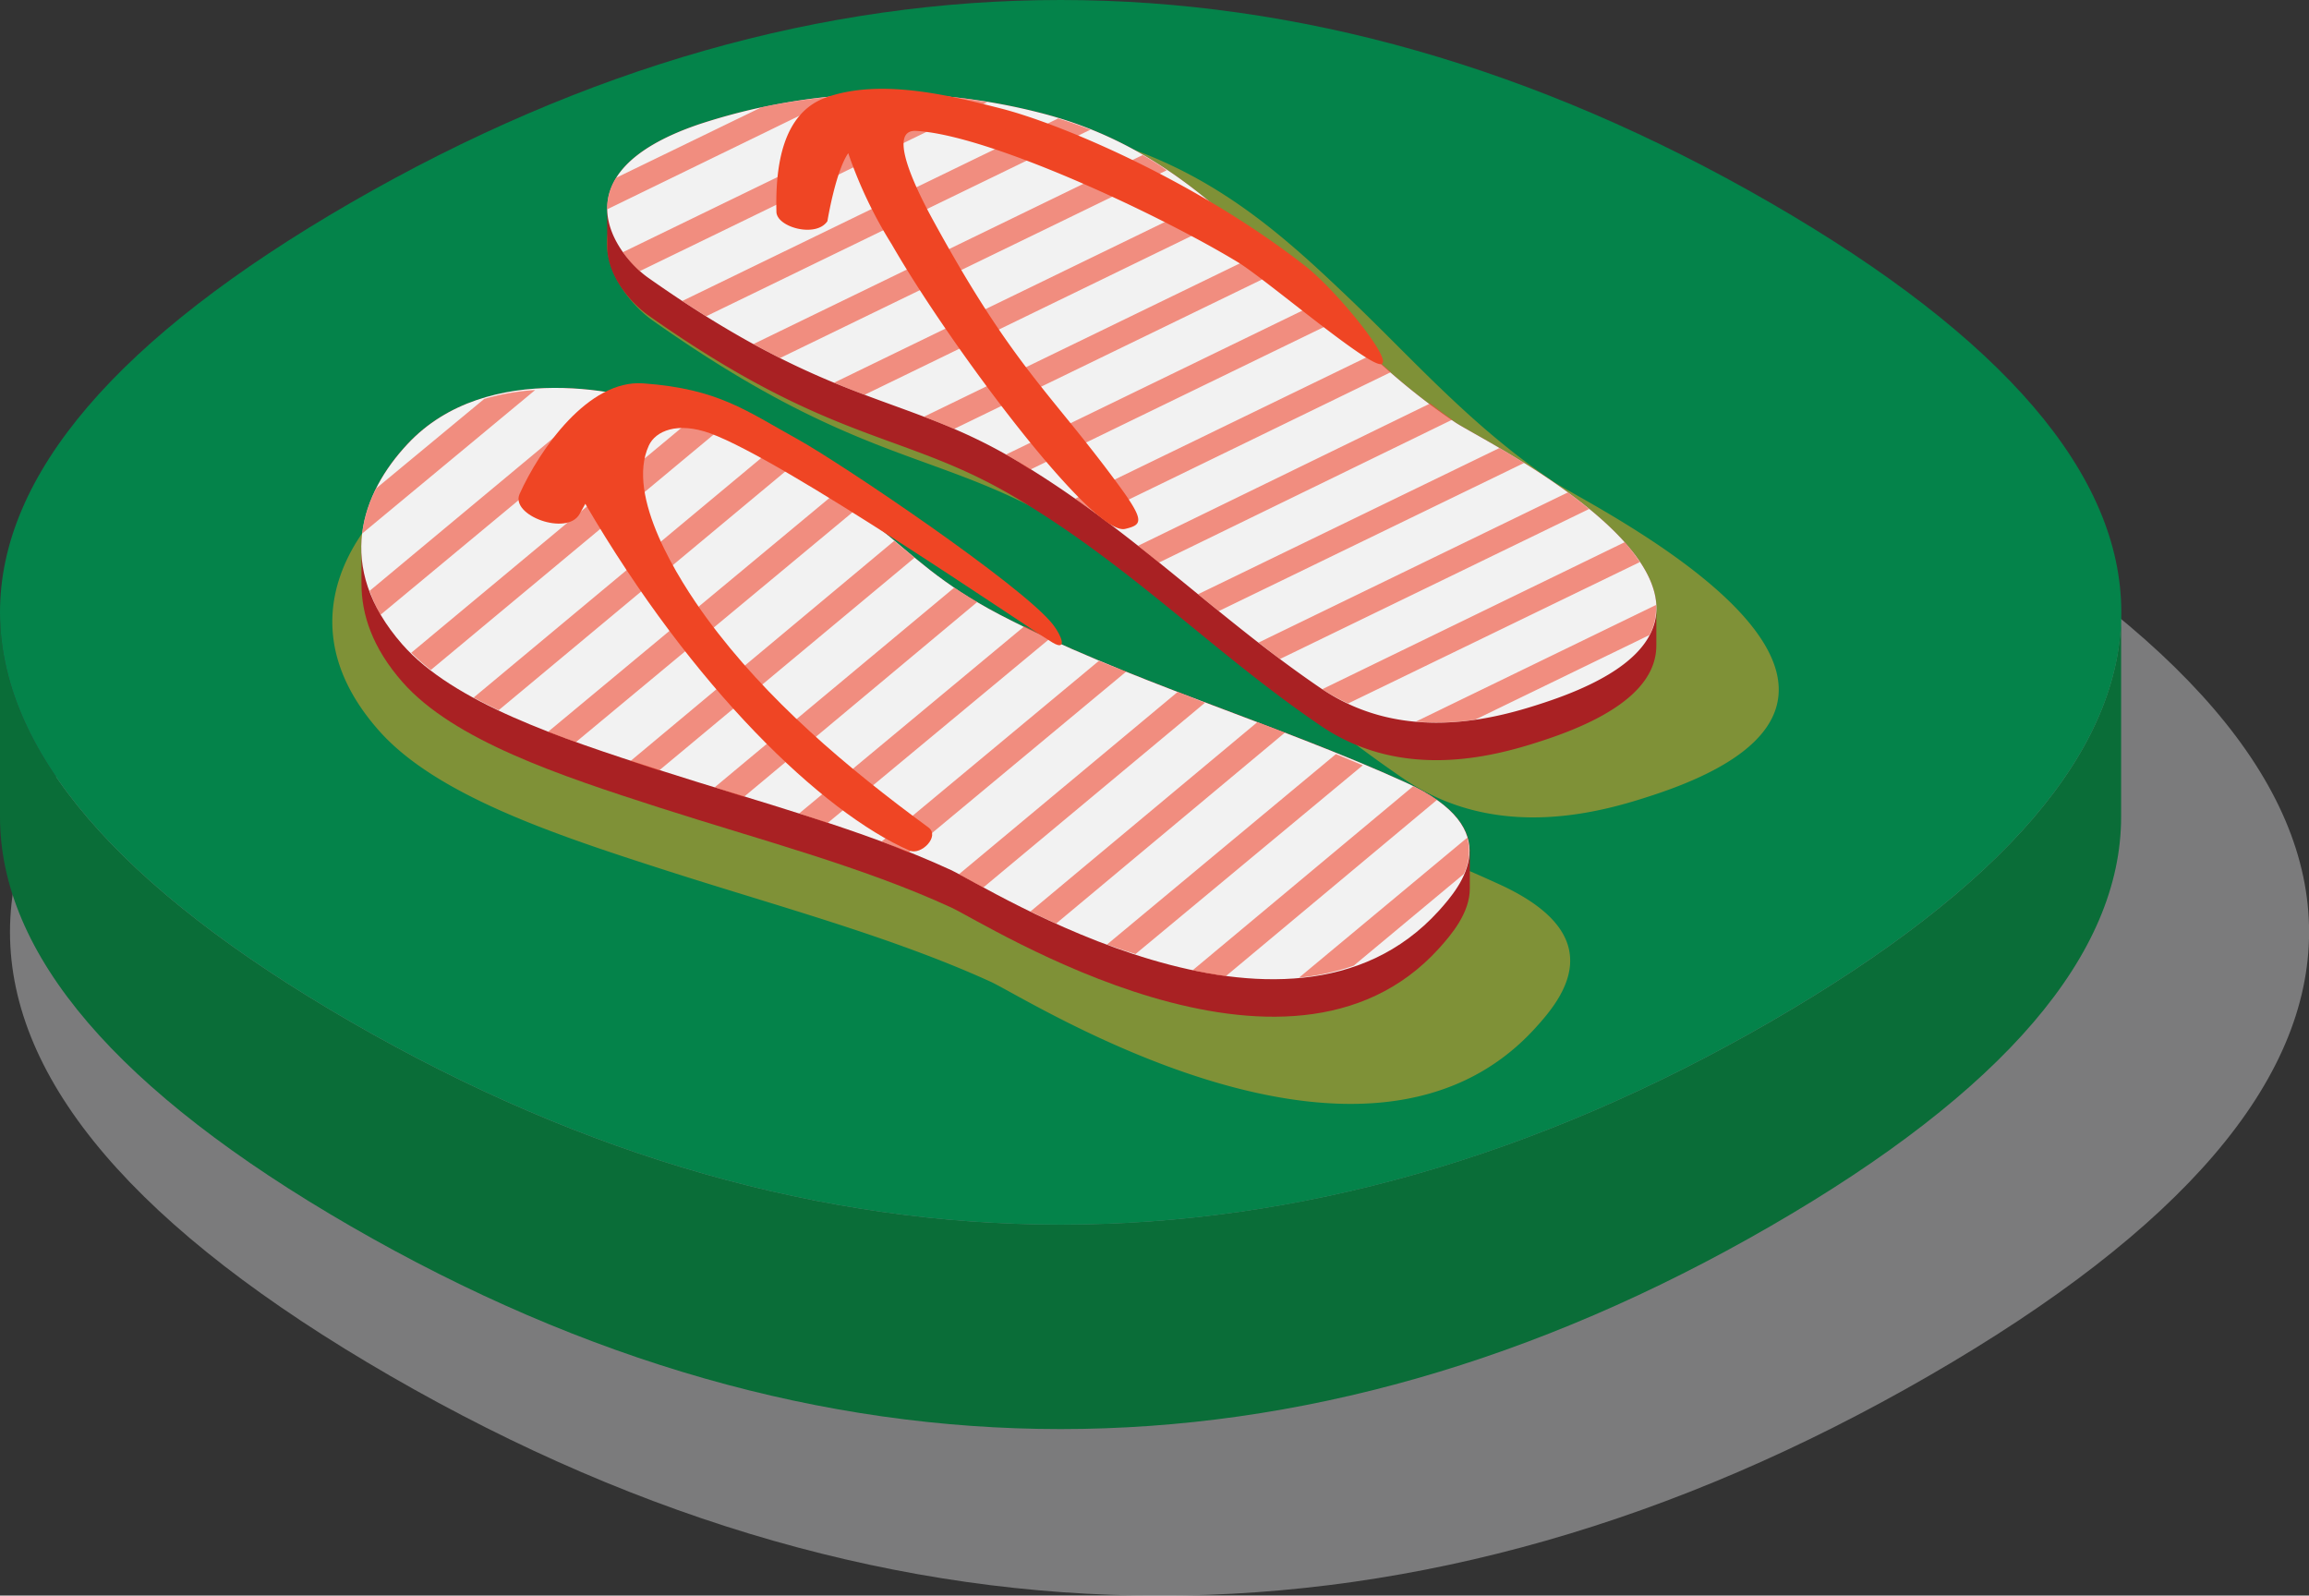 <svg xmlns="http://www.w3.org/2000/svg" viewBox="0 0 242.73 167.73"><rect x="0" y="0" width="242.73" height="167.73" fill="#333333" stroke="none"/><defs><style>.cls-1{isolation:isolate;}.cls-2,.cls-6{mix-blend-mode:multiply;}.cls-3{fill-opacity: 0.4; fill:#e6e7e8;}.cls-4{fill:#0a6d38;}.cls-5{fill:#04834a;}.cls-6{fill:#d09c2a;}.cls-6,.cls-9{opacity:0.6;}.cls-7{fill:#a92123;}.cls-8{fill:#f2f2f2;}.cls-9{fill:#f04a33;}.cls-10,.cls-11{fill:#ef4524;}.cls-11{mix-blend-mode:screen;}</style></defs><title>icn_sandals_pad</title><g class="cls-1"><g id="Слой_2" data-name="Слой 2"><g id="Layer_1" data-name="Layer 1"><g class="cls-2"><path class="cls-3" d="M202.74,51.29C149.41,20.5,94.38,20.5,41.05,51.29h0c-26.66,15.39-40,31-40,46.68s13.33,31.28,40,46.68c53.33,30.79,108.36,30.79,161.69,0,26.66-15.39,40-31,40-46.68S229.4,66.69,202.74,51.29Z"/></g><path class="cls-4" d="M186.08,107.43c-49.2,28.4-100,28.4-149.18,0C12.3,93.23,0,78.8,0,64.37V85.86c0,14.43,12.3,28.86,36.9,43.06,49.2,28.41,100,28.41,149.18,0,24.6-14.2,36.9-28.63,36.9-43.06V64.37C223,78.8,210.68,93.23,186.08,107.43Z"/><path class="cls-5" d="M186.08,21.3C136.87-7.1,86.1-7.1,36.9,21.3h0C12.3,35.51,0,49.94,0,64.37s12.3,28.86,36.9,43.06c49.2,28.41,100,28.41,149.18,0C210.68,93.23,223,78.8,223,64.37S210.68,35.51,186.08,21.3Z"/><path class="cls-6" d="M115.2,14.48c12.06,3.22,19.72,10.29,26.61,16.86s12.9,13.52,21.59,19.35c3.57,2.39,43.82,21.87,10.42,32.88-5.09,1.68-16.28,5.08-26.22-1.68C135,73.33,125.49,63.26,111.75,55.1,98.51,47.23,90.28,49,68.61,33.69c-3.78-2.66-11-12.23,6-18A71.28,71.28,0,0,1,115.2,14.48ZM39.77,76.73c6,6.85,18.53,11,30.15,14.74s23.86,7,34.26,11.75c4.27,2,39.44,24.49,57.26,4.8,2.72-3,8.19-9.59-3.87-15.08-15.28-7-33-12.08-47.67-19.71C95.81,65.89,98.5,61.07,71.28,49.13c-4.74-2.08-21.56-5.9-30.92,4.11C35,58.93,31.72,67.56,39.77,76.73Z"/><path class="cls-7" d="M153,44.41C145.22,39.2,139.84,33,133.67,27.09s-13-12.22-23.83-15.1a63.82,63.82,0,0,0-36.37,1.08c-7.37,2.51-9.64,5.81-9.64,8.83,0,.7,0,3.36,0,4,0,3.17,2.56,6,4.29,7.23,19.4,13.68,26.77,12.13,38.63,19.17,12.3,7.31,20.82,16.33,32.1,24,8.9,6.05,18.92,3,23.48,1.5,8.7-2.87,11.82-6.38,11.79-10,0-.66,0-3.25,0-3.89C174.12,55.18,155.27,45.94,153,44.41Z"/><path class="cls-7" d="M147.78,82.26C134.1,76,118.19,71.44,105.09,64.61,92.48,58,94.88,53.71,70.51,43c-4.25-1.86-19.31-5.28-27.68,3.68-2.74,2.93-4.87,6.72-4.83,11,0,.61,0,3.06,0,3.68,0,3.23,1.14,6.73,4.3,10.33,5.38,6.13,16.59,9.85,27,13.2S90.66,91.1,100,95.4c3.82,1.77,35.31,21.93,51.27,4.3,1.28-1.42,3.26-3.73,3.24-6.32,0-.62,0-3.25,0-4C154.46,87.1,152.86,84.57,147.78,82.26Z"/><path class="cls-8" d="M73.47,13.07c-15.19,5.17-8.72,13.73-5.34,16.12,19.4,13.68,26.77,12.13,38.63,19.17,12.3,7.31,20.82,16.33,32.1,24,8.9,6.05,18.92,3,23.48,1.5,29.91-9.86-6.13-27.3-9.33-29.44C145.22,39.2,139.84,33,133.67,27.09s-13-12.22-23.83-15.1A63.82,63.82,0,0,0,73.47,13.07Z"/><path class="cls-8" d="M42.83,46.69c8.38-9,23.43-5.54,27.68-3.68,24.37,10.7,22,15,34.58,21.6,13.1,6.83,29,11.42,42.69,17.65,10.79,4.91,5.89,10.81,3.46,13.5-16,17.63-47.45-2.53-51.27-4.3-9.31-4.3-20.28-7.17-30.68-10.52s-21.61-7.07-27-13.2C35.09,59.52,38.06,51.79,42.83,46.69Z"/><path class="cls-9" d="M82,37.64q-1.35-.68-2.8-1.47l40.92-19.87c.88.51,1.71,1,2.53,1.6Zm47.13-14.72c-.69-.61-1.4-1.2-2.13-1.79L87.68,40.23c1.11.46,2.17.88,3.21,1.27Zm-14.5-9.29c-1.08-.43-2.22-.82-3.39-1.18L71.72,31.64c.87.57,1.7,1.09,2.51,1.61ZM99.23,10.12,65.48,26.51a12,12,0,0,0,1.76,2l36.56-17.76C102.27,10.47,100.73,10.25,99.23,10.12ZM174.08,63.6,148.83,75.86a26.91,26.91,0,0,0,6.25-.21l18.31-8.89A6,6,0,0,0,174.08,63.6ZM138.52,31.87,105.74,47.79c.34.19.67.37,1,.57.54.32,1,.67,1.58,1l32.12-15.6C139.81,33.13,139.16,32.5,138.52,31.87ZM88.28,10.1A64.17,64.17,0,0,0,80,11.3L64.79,18.68A5.94,5.94,0,0,0,63.84,22Zm46.61,18.2c-.41-.4-.81-.81-1.22-1.2l-.72-.68L97.12,43.81c1.06.4,2.12.82,3.18,1.28Zm25.32,20.37c-.91-.57-1.78-1.09-2.59-1.57L125.94,62.47l2.18,1.77Zm12.17,10.42A18.66,18.66,0,0,0,170.79,57L139,72.45a20.4,20.4,0,0,0,2.72,1.5Zm-5.33-5.58q-1.09-.9-2.24-1.74L132.3,67.55c.75.58,1.49,1.16,2.25,1.73ZM146.21,39.12q-1-.91-2-1.83L113,52.44c.79.56,1.61,1.11,2.38,1.67Zm6.45,5c-.81-.55-1.52-1.14-2.29-1.72L119.63,57.38l2.2,1.76ZM83,49.19q-1.19-.68-2.55-1.4L49.79,73.33c.84.46,1.73.9,2.63,1.33Zm6.9,4.43q-1.06-.78-2.3-1.61l-30,24.93c1,.37,1.95.73,2.93,1.08ZM75.49,45.29c-.86-.41-1.78-.83-2.72-1.26L43.23,68.62a21.91,21.91,0,0,0,2.06,1.81Zm27.24,18c-.88-.52-1.67-1-2.41-1.52l-25.2,21,3.08,1ZM94,56.86,66.28,80l3,1h0L96.14,58.63ZM67.26,42c-1-.27-2.14-.5-3.4-.7l-25,20.81A15.38,15.38,0,0,0,40,64.63Zm-11-1a24.71,24.71,0,0,0-5.35.93L39.57,51.32a14.32,14.32,0,0,0-1.5,4.77Zm87,39.45c-.94-.39-1.87-.79-2.82-1.18L116.37,99.29c1,.36,2,.7,3,1ZM110.42,67.08c-.91-.42-1.83-.83-2.72-1.26L84,85.52c1,.32,2,.67,3,1Zm40.65,17a19.46,19.46,0,0,0-2.5-1.44L125.37,102c1.16.25,2.32.46,3.49.62Zm-16-7.06-2.9-1.1L108.32,95.82c.86.42,1.75.84,2.7,1.27Zm18.82,14.85a5.56,5.56,0,0,0,.35-3.81l-17.68,14.71a24.73,24.73,0,0,0,5.74-1.25Zm-27.21-18c-1-.37-1.91-.76-2.88-1.13l-23,19.17,2.56,1.39Zm-8.29-3.27c-1-.38-1.93-.74-2.87-1.13l-22.85,19c1,.36,1.88.78,2.83,1.16Z"/><path class="cls-10" d="M93.74,25.68c6.08,10.59,21.15,30.73,24.54,29.92,1.82-.44,2.11-.82-.82-4.79-7.21-9.78-11-12.29-19.52-27.93-2.23-4.12-4.44-9.27-1.64-9.12,7.63.42,25.32,8.65,33.81,13.79,2.95,1.78,14.41,11.61,15.19,10.67.86-.7-4.87-7.74-8.08-10.25-11.4-8.91-25.73-15-32.17-16.61-4.75-1.2-12.37-3.21-18.22-1.11-4.56,1.64-5.33,7.16-5.21,12,0,1.63,4.16,2.79,5.36,1,0,0,.85-5.22,2.19-7.15A46.12,46.12,0,0,0,93.74,25.68Z"/><path class="cls-10" d="M110.69,65.65c-3.19-4.08-22.22-16.92-26.84-19.48-5.43-3-8.34-5.3-16.23-5.87-5.77-.42-10.88,6.93-13,11.63-1,2.26,5,4.46,6.31,2.1l.6-1.07C72.82,72.31,86.44,85.4,95.61,89.41c1.23.54,3.23-1.5,2-2.42-8.6-6.31-17-13.39-23.31-22-2.92-4-8.56-12.83-6.09-18.16.71-1.53,3-2.52,6.44-1.28,7.83,2.86,32.52,19.87,36,22C112.25,68.5,111.6,66.82,110.69,65.65Z"/><path class="cls-11" d="M90.55,10.25C88,11.66,96,24.39,98.63,28.4,104,36.66,108.86,43.68,117,51.7c-3-3.27-9.13-11.65-9.89-12.7-.59-.81-10.75-15.89-13-21.87-.46-1.24-1-2.9-.08-4.06,1.34-1.69,5.16-.75,7.1-.44a55.8,55.8,0,0,1,7.65,1.85,94.46,94.46,0,0,1,10.48,4c2.24,1,4.45,2.08,6.64,3.2a58,58,0,0,1,7.45,4,93.36,93.36,0,0,0-26.1-13C97.52,9.82,91.37,9.8,90.55,10.25Z"/><path class="cls-11" d="M65.75,42.1c-4.76,3.76,2.16,16.42,4.56,20,2.51,3.73,16,19.57,22.44,23C90,82.41,67.74,63.48,66.92,50c-.22-3.64,1-6.75,5.26-6.22,6.1.75,15.43,4.67,33.77,18.23-4.34-3.81-22.12-16.65-29.16-19C68.73,40.23,66.73,41.33,65.75,42.1Z"/></g></g></g></svg>
